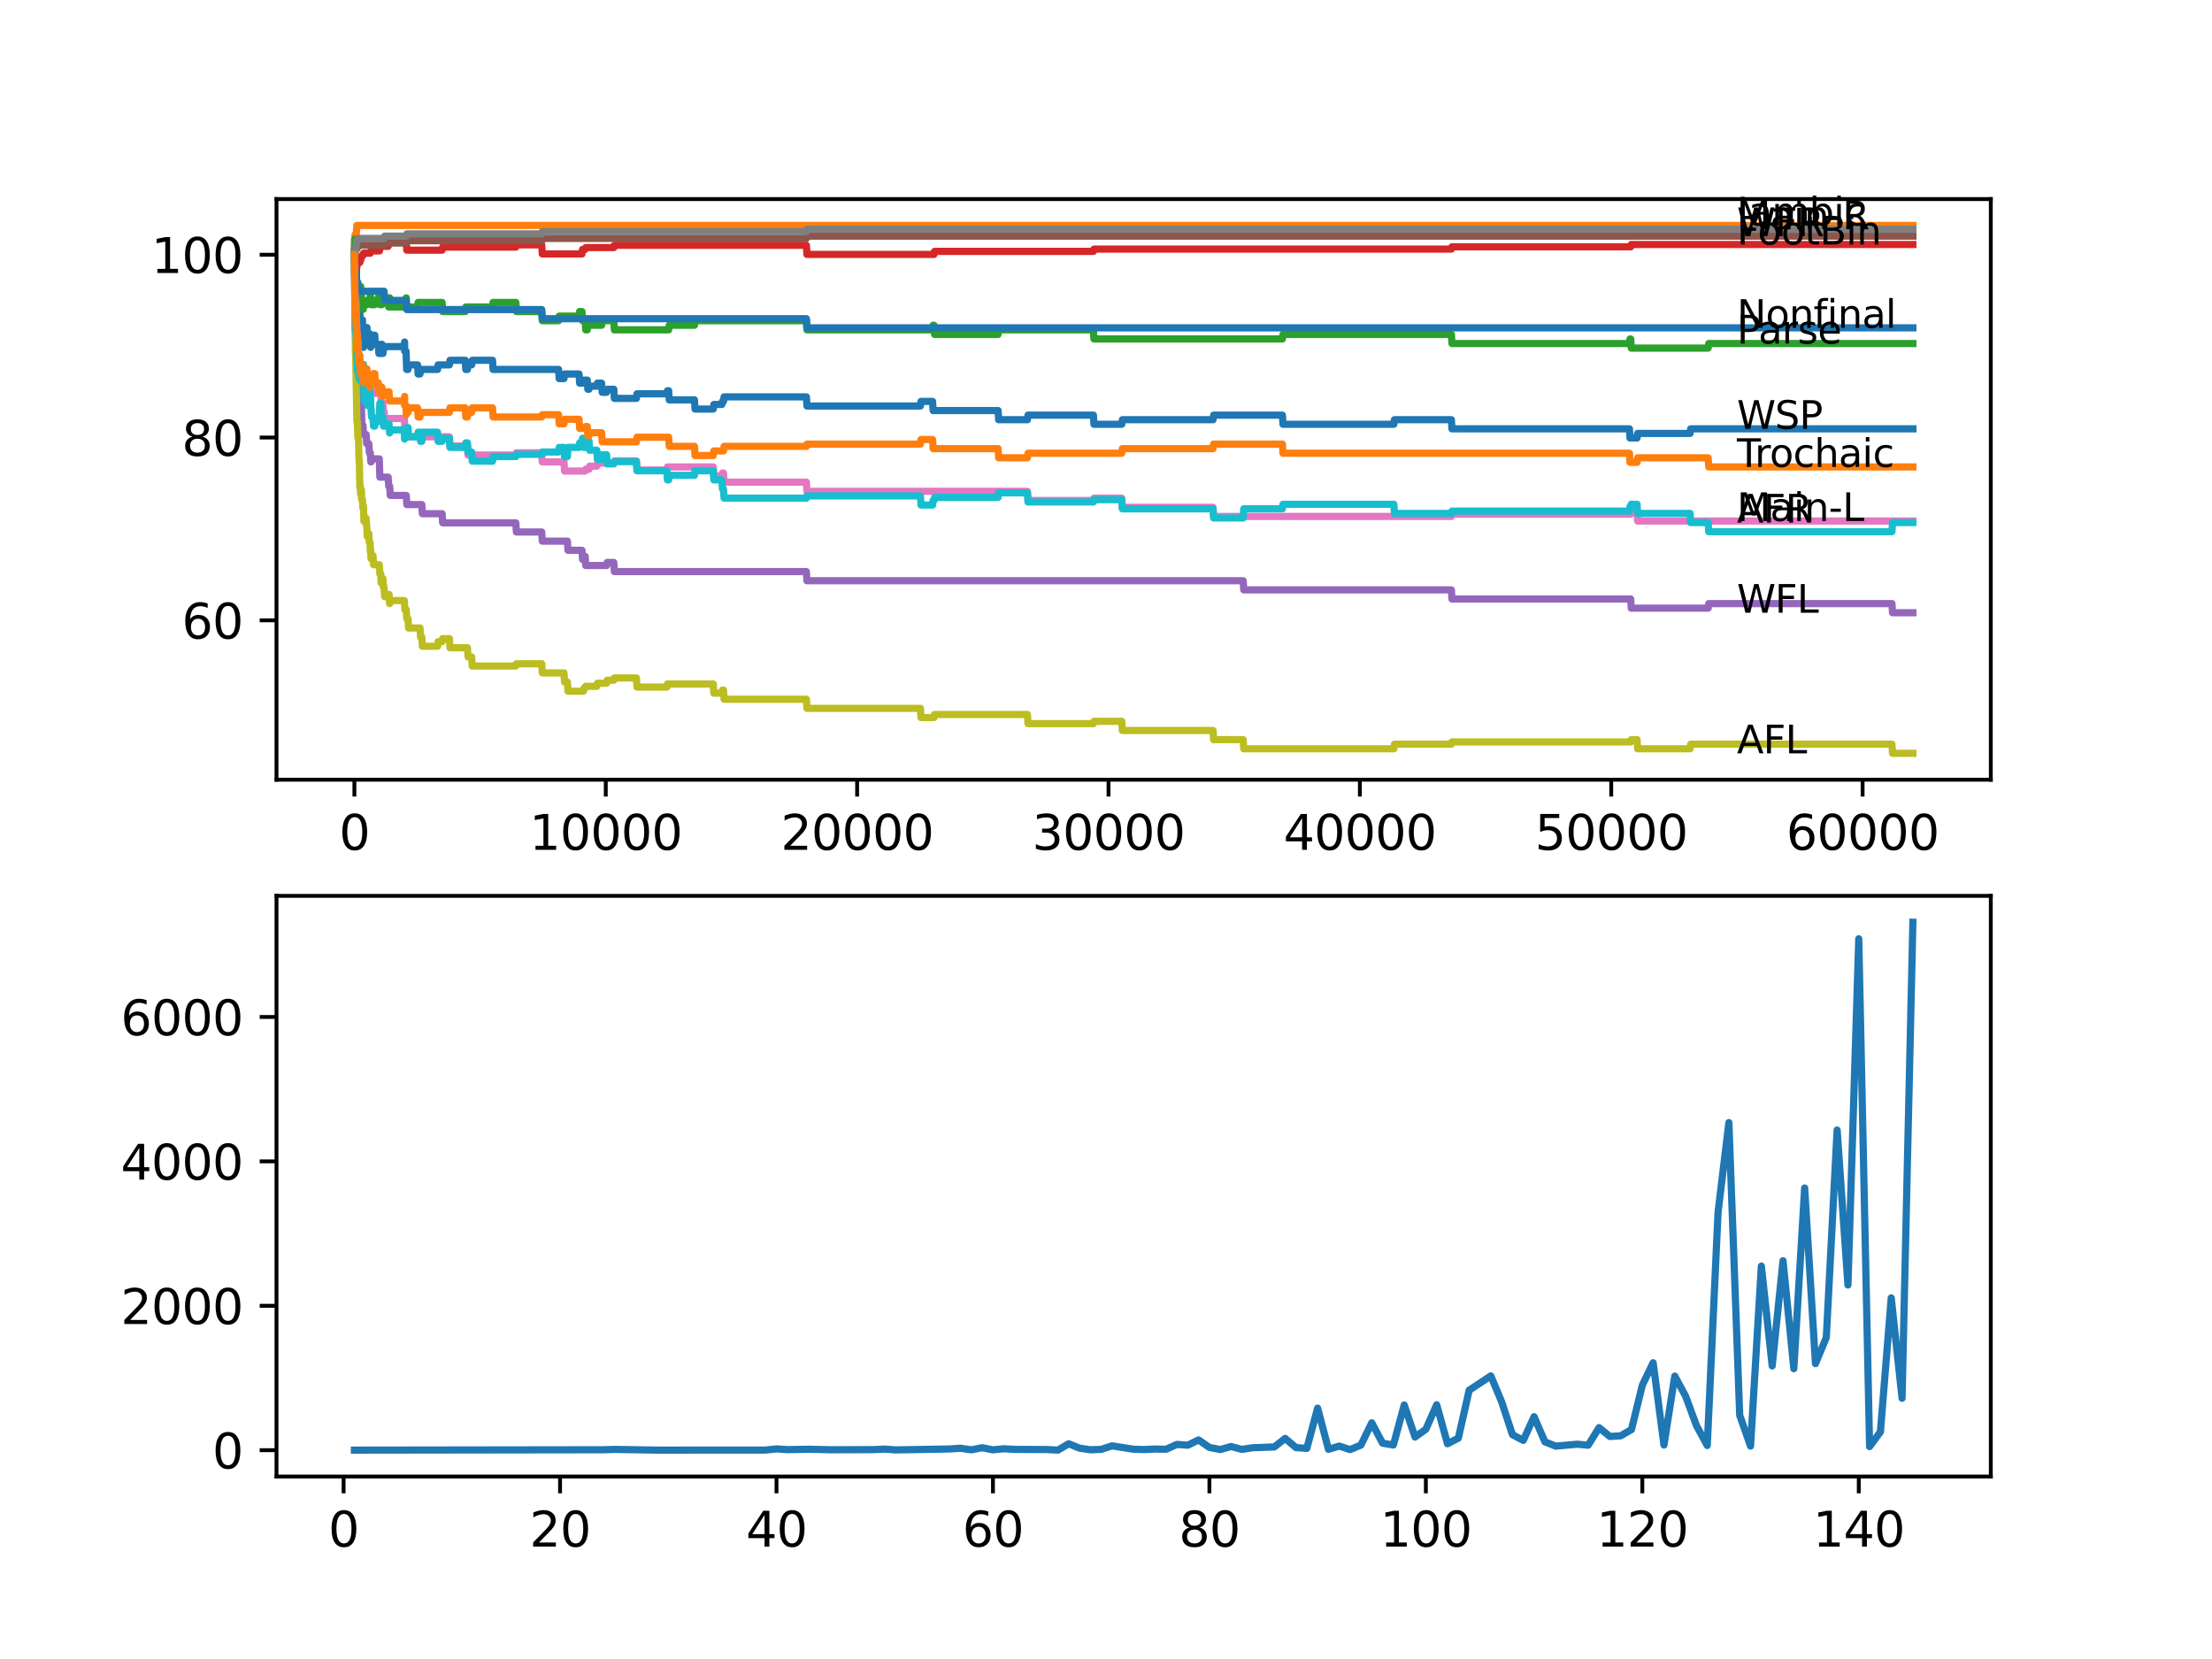 <?xml version="1.0" encoding="utf-8" standalone="no"?>
<!DOCTYPE svg PUBLIC "-//W3C//DTD SVG 1.1//EN"
  "http://www.w3.org/Graphics/SVG/1.1/DTD/svg11.dtd">
<svg xmlns:xlink="http://www.w3.org/1999/xlink" width="460.8pt" height="345.6pt" viewBox="0 0 460.8 345.6" xmlns="http://www.w3.org/2000/svg" version="1.1">
 <defs>
  <style type="text/css">*{stroke-linejoin: round; stroke-linecap: butt}</style>
 </defs>
 <g id="figure_1">
  <g id="patch_1">
   <path d="M 0 345.6 
L 460.8 345.6 
L 460.8 0 
L 0 0 
z
" style="fill: #ffffff"/>
  </g>
  <g id="axes_1">
   <g id="patch_2">
    <path d="M 57.6 162.432 
L 414.72 162.432 
L 414.72 41.472 
L 57.6 41.472 
z
" style="fill: #ffffff"/>
   </g>
   <g id="matplotlib.axis_1">
    <g id="xtick_1">
     <g id="line2d_1">
      <defs>
       <path id="m11310158ec" d="M 0 0 
L 0 3.5 
" style="stroke: #000000; stroke-width: 0.8"/>
      </defs>
      <g>
       <use xlink:href="#m11310158ec" x="73.827" y="162.432" style="stroke: #000000; stroke-width: 0.8"/>
      </g>
     </g>
     <g id="text_1">
      <!-- 0 -->
      <g transform="translate(70.646 177.03)scale(0.1 -0.1)">
       <defs>
        <path id="DejaVuSans-30" d="M 2034 4250 
Q 1547 4250 1301 3770 
Q 1056 3291 1056 2328 
Q 1056 1369 1301 889 
Q 1547 409 2034 409 
Q 2525 409 2770 889 
Q 3016 1369 3016 2328 
Q 3016 3291 2770 3770 
Q 2525 4250 2034 4250 
z
M 2034 4750 
Q 2819 4750 3233 4129 
Q 3647 3509 3647 2328 
Q 3647 1150 3233 529 
Q 2819 -91 2034 -91 
Q 1250 -91 836 529 
Q 422 1150 422 2328 
Q 422 3509 836 4129 
Q 1250 4750 2034 4750 
z
" transform="scale(0.016)"/>
       </defs>
       <use xlink:href="#DejaVuSans-30"/>
      </g>
     </g>
    </g>
    <g id="xtick_2">
     <g id="line2d_2">
      <g>
       <use xlink:href="#m11310158ec" x="126.192" y="162.432" style="stroke: #000000; stroke-width: 0.8"/>
      </g>
     </g>
     <g id="text_2">
      <!-- 10000 -->
      <g transform="translate(110.286 177.03)scale(0.1 -0.1)">
       <defs>
        <path id="DejaVuSans-31" d="M 794 531 
L 1825 531 
L 1825 4091 
L 703 3866 
L 703 4441 
L 1819 4666 
L 2450 4666 
L 2450 531 
L 3481 531 
L 3481 0 
L 794 0 
L 794 531 
z
" transform="scale(0.016)"/>
       </defs>
       <use xlink:href="#DejaVuSans-31"/>
       <use xlink:href="#DejaVuSans-30" x="63.623"/>
       <use xlink:href="#DejaVuSans-30" x="127.246"/>
       <use xlink:href="#DejaVuSans-30" x="190.869"/>
       <use xlink:href="#DejaVuSans-30" x="254.492"/>
      </g>
     </g>
    </g>
    <g id="xtick_3">
     <g id="line2d_3">
      <g>
       <use xlink:href="#m11310158ec" x="178.556" y="162.432" style="stroke: #000000; stroke-width: 0.8"/>
      </g>
     </g>
     <g id="text_3">
      <!-- 20000 -->
      <g transform="translate(162.65 177.03)scale(0.1 -0.1)">
       <defs>
        <path id="DejaVuSans-32" d="M 1228 531 
L 3431 531 
L 3431 0 
L 469 0 
L 469 531 
Q 828 903 1448 1529 
Q 2069 2156 2228 2338 
Q 2531 2678 2651 2914 
Q 2772 3150 2772 3378 
Q 2772 3750 2511 3984 
Q 2250 4219 1831 4219 
Q 1534 4219 1204 4116 
Q 875 4013 500 3803 
L 500 4441 
Q 881 4594 1212 4672 
Q 1544 4750 1819 4750 
Q 2544 4750 2975 4387 
Q 3406 4025 3406 3419 
Q 3406 3131 3298 2873 
Q 3191 2616 2906 2266 
Q 2828 2175 2409 1742 
Q 1991 1309 1228 531 
z
" transform="scale(0.016)"/>
       </defs>
       <use xlink:href="#DejaVuSans-32"/>
       <use xlink:href="#DejaVuSans-30" x="63.623"/>
       <use xlink:href="#DejaVuSans-30" x="127.246"/>
       <use xlink:href="#DejaVuSans-30" x="190.869"/>
       <use xlink:href="#DejaVuSans-30" x="254.492"/>
      </g>
     </g>
    </g>
    <g id="xtick_4">
     <g id="line2d_4">
      <g>
       <use xlink:href="#m11310158ec" x="230.921" y="162.432" style="stroke: #000000; stroke-width: 0.8"/>
      </g>
     </g>
     <g id="text_4">
      <!-- 30000 -->
      <g transform="translate(215.015 177.03)scale(0.1 -0.1)">
       <defs>
        <path id="DejaVuSans-33" d="M 2597 2516 
Q 3050 2419 3304 2112 
Q 3559 1806 3559 1356 
Q 3559 666 3084 287 
Q 2609 -91 1734 -91 
Q 1441 -91 1130 -33 
Q 819 25 488 141 
L 488 750 
Q 750 597 1062 519 
Q 1375 441 1716 441 
Q 2309 441 2620 675 
Q 2931 909 2931 1356 
Q 2931 1769 2642 2001 
Q 2353 2234 1838 2234 
L 1294 2234 
L 1294 2753 
L 1863 2753 
Q 2328 2753 2575 2939 
Q 2822 3125 2822 3475 
Q 2822 3834 2567 4026 
Q 2313 4219 1838 4219 
Q 1578 4219 1281 4162 
Q 984 4106 628 3988 
L 628 4550 
Q 988 4650 1302 4700 
Q 1616 4750 1894 4750 
Q 2613 4750 3031 4423 
Q 3450 4097 3450 3541 
Q 3450 3153 3228 2886 
Q 3006 2619 2597 2516 
z
" transform="scale(0.016)"/>
       </defs>
       <use xlink:href="#DejaVuSans-33"/>
       <use xlink:href="#DejaVuSans-30" x="63.623"/>
       <use xlink:href="#DejaVuSans-30" x="127.246"/>
       <use xlink:href="#DejaVuSans-30" x="190.869"/>
       <use xlink:href="#DejaVuSans-30" x="254.492"/>
      </g>
     </g>
    </g>
    <g id="xtick_5">
     <g id="line2d_5">
      <g>
       <use xlink:href="#m11310158ec" x="283.285" y="162.432" style="stroke: #000000; stroke-width: 0.8"/>
      </g>
     </g>
     <g id="text_5">
      <!-- 40000 -->
      <g transform="translate(267.379 177.03)scale(0.1 -0.1)">
       <defs>
        <path id="DejaVuSans-34" d="M 2419 4116 
L 825 1625 
L 2419 1625 
L 2419 4116 
z
M 2253 4666 
L 3047 4666 
L 3047 1625 
L 3713 1625 
L 3713 1100 
L 3047 1100 
L 3047 0 
L 2419 0 
L 2419 1100 
L 313 1100 
L 313 1709 
L 2253 4666 
z
" transform="scale(0.016)"/>
       </defs>
       <use xlink:href="#DejaVuSans-34"/>
       <use xlink:href="#DejaVuSans-30" x="63.623"/>
       <use xlink:href="#DejaVuSans-30" x="127.246"/>
       <use xlink:href="#DejaVuSans-30" x="190.869"/>
       <use xlink:href="#DejaVuSans-30" x="254.492"/>
      </g>
     </g>
    </g>
    <g id="xtick_6">
     <g id="line2d_6">
      <g>
       <use xlink:href="#m11310158ec" x="335.65" y="162.432" style="stroke: #000000; stroke-width: 0.8"/>
      </g>
     </g>
     <g id="text_6">
      <!-- 50000 -->
      <g transform="translate(319.744 177.03)scale(0.1 -0.1)">
       <defs>
        <path id="DejaVuSans-35" d="M 691 4666 
L 3169 4666 
L 3169 4134 
L 1269 4134 
L 1269 2991 
Q 1406 3038 1543 3061 
Q 1681 3084 1819 3084 
Q 2600 3084 3056 2656 
Q 3513 2228 3513 1497 
Q 3513 744 3044 326 
Q 2575 -91 1722 -91 
Q 1428 -91 1123 -41 
Q 819 9 494 109 
L 494 744 
Q 775 591 1075 516 
Q 1375 441 1709 441 
Q 2250 441 2565 725 
Q 2881 1009 2881 1497 
Q 2881 1984 2565 2268 
Q 2250 2553 1709 2553 
Q 1456 2553 1204 2497 
Q 953 2441 691 2322 
L 691 4666 
z
" transform="scale(0.016)"/>
       </defs>
       <use xlink:href="#DejaVuSans-35"/>
       <use xlink:href="#DejaVuSans-30" x="63.623"/>
       <use xlink:href="#DejaVuSans-30" x="127.246"/>
       <use xlink:href="#DejaVuSans-30" x="190.869"/>
       <use xlink:href="#DejaVuSans-30" x="254.492"/>
      </g>
     </g>
    </g>
    <g id="xtick_7">
     <g id="line2d_7">
      <g>
       <use xlink:href="#m11310158ec" x="388.014" y="162.432" style="stroke: #000000; stroke-width: 0.8"/>
      </g>
     </g>
     <g id="text_7">
      <!-- 60000 -->
      <g transform="translate(372.108 177.03)scale(0.1 -0.1)">
       <defs>
        <path id="DejaVuSans-36" d="M 2113 2584 
Q 1688 2584 1439 2293 
Q 1191 2003 1191 1497 
Q 1191 994 1439 701 
Q 1688 409 2113 409 
Q 2538 409 2786 701 
Q 3034 994 3034 1497 
Q 3034 2003 2786 2293 
Q 2538 2584 2113 2584 
z
M 3366 4563 
L 3366 3988 
Q 3128 4100 2886 4159 
Q 2644 4219 2406 4219 
Q 1781 4219 1451 3797 
Q 1122 3375 1075 2522 
Q 1259 2794 1537 2939 
Q 1816 3084 2150 3084 
Q 2853 3084 3261 2657 
Q 3669 2231 3669 1497 
Q 3669 778 3244 343 
Q 2819 -91 2113 -91 
Q 1303 -91 875 529 
Q 447 1150 447 2328 
Q 447 3434 972 4092 
Q 1497 4750 2381 4750 
Q 2619 4750 2861 4703 
Q 3103 4656 3366 4563 
z
" transform="scale(0.016)"/>
       </defs>
       <use xlink:href="#DejaVuSans-36"/>
       <use xlink:href="#DejaVuSans-30" x="63.623"/>
       <use xlink:href="#DejaVuSans-30" x="127.246"/>
       <use xlink:href="#DejaVuSans-30" x="190.869"/>
       <use xlink:href="#DejaVuSans-30" x="254.492"/>
      </g>
     </g>
    </g>
   </g>
   <g id="matplotlib.axis_2">
    <g id="ytick_1">
     <g id="line2d_8">
      <defs>
       <path id="me9bf755978" d="M 0 0 
L -3.5 0 
" style="stroke: #000000; stroke-width: 0.8"/>
      </defs>
      <g>
       <use xlink:href="#me9bf755978" x="57.6" y="129.229" style="stroke: #000000; stroke-width: 0.8"/>
      </g>
     </g>
     <g id="text_8">
      <!-- 60 -->
      <g transform="translate(37.875 133.028)scale(0.1 -0.1)">
       <use xlink:href="#DejaVuSans-36"/>
       <use xlink:href="#DejaVuSans-30" x="63.623"/>
      </g>
     </g>
    </g>
    <g id="ytick_2">
     <g id="line2d_9">
      <g>
       <use xlink:href="#me9bf755978" x="57.6" y="91.146" style="stroke: #000000; stroke-width: 0.8"/>
      </g>
     </g>
     <g id="text_9">
      <!-- 80 -->
      <g transform="translate(37.875 94.945)scale(0.1 -0.1)">
       <defs>
        <path id="DejaVuSans-38" d="M 2034 2216 
Q 1584 2216 1326 1975 
Q 1069 1734 1069 1313 
Q 1069 891 1326 650 
Q 1584 409 2034 409 
Q 2484 409 2743 651 
Q 3003 894 3003 1313 
Q 3003 1734 2745 1975 
Q 2488 2216 2034 2216 
z
M 1403 2484 
Q 997 2584 770 2862 
Q 544 3141 544 3541 
Q 544 4100 942 4425 
Q 1341 4750 2034 4750 
Q 2731 4750 3128 4425 
Q 3525 4100 3525 3541 
Q 3525 3141 3298 2862 
Q 3072 2584 2669 2484 
Q 3125 2378 3379 2068 
Q 3634 1759 3634 1313 
Q 3634 634 3220 271 
Q 2806 -91 2034 -91 
Q 1263 -91 848 271 
Q 434 634 434 1313 
Q 434 1759 690 2068 
Q 947 2378 1403 2484 
z
M 1172 3481 
Q 1172 3119 1398 2916 
Q 1625 2713 2034 2713 
Q 2441 2713 2670 2916 
Q 2900 3119 2900 3481 
Q 2900 3844 2670 4047 
Q 2441 4250 2034 4250 
Q 1625 4250 1398 4047 
Q 1172 3844 1172 3481 
z
" transform="scale(0.016)"/>
       </defs>
       <use xlink:href="#DejaVuSans-38"/>
       <use xlink:href="#DejaVuSans-30" x="63.623"/>
      </g>
     </g>
    </g>
    <g id="ytick_3">
     <g id="line2d_10">
      <g>
       <use xlink:href="#me9bf755978" x="57.6" y="53.063" style="stroke: #000000; stroke-width: 0.8"/>
      </g>
     </g>
     <g id="text_10">
      <!-- 100 -->
      <g transform="translate(31.512 56.863)scale(0.1 -0.1)">
       <use xlink:href="#DejaVuSans-31"/>
       <use xlink:href="#DejaVuSans-30" x="63.623"/>
       <use xlink:href="#DejaVuSans-30" x="127.246"/>
      </g>
     </g>
    </g>
   </g>
   <g id="line2d_11">
    <path d="M 73.833 53.063 
L 73.848 51.731 
L 73.869 57.443 
L 73.917 55.221 
L 74.047 62.838 
L 74.142 62.838 
L 74.22 61.41 
L 74.236 65.218 
L 74.267 65.218 
L 74.278 66.17 
L 74.383 64.266 
L 74.435 64.266 
L 74.477 63.314 
L 74.482 65.218 
L 74.54 64.742 
L 74.602 64.742 
L 74.671 68.55 
L 74.718 66.646 
L 74.875 66.646 
L 74.964 64.742 
L 74.985 66.646 
L 75.027 66.646 
L 75.053 68.55 
L 75.137 67.598 
L 75.487 67.598 
L 75.514 66.646 
L 75.519 68.55 
L 75.592 68.55 
L 75.618 68.55 
L 75.734 72.359 
L 75.859 69.185 
L 76.42 69.185 
L 76.451 68.233 
L 76.456 70.137 
L 76.524 69.502 
L 77.022 69.502 
L 77.09 71.407 
L 77.132 70.454 
L 77.137 70.454 
L 77.221 72.359 
L 77.247 71.407 
L 77.289 71.407 
L 77.404 70.772 
L 77.708 70.772 
L 77.823 69.82 
L 78.069 69.82 
L 78.184 71.724 
L 78.813 71.724 
L 78.928 73.628 
L 79.326 73.628 
L 79.446 71.724 
L 79.561 71.724 
L 79.677 73.628 
L 79.771 73.628 
L 79.886 72.676 
L 80.007 72.676 
L 80.122 72.2 
L 84.227 72.2 
L 84.29 71.248 
L 84.295 73.152 
L 84.332 73.152 
L 84.588 73.152 
L 84.709 76.96 
L 85.002 76.96 
L 85.117 76.008 
L 86.987 76.008 
L 87.102 77.912 
L 87.495 77.912 
L 87.61 76.96 
L 91.15 76.96 
L 91.265 76.008 
L 93.621 76.008 
L 93.736 75.056 
L 96.915 75.056 
L 97.03 76.96 
L 97.381 76.96 
L 97.496 76.008 
L 98.256 76.008 
L 98.371 75.056 
L 102.602 75.056 
L 102.717 76.96 
L 116.363 76.96 
L 116.478 78.864 
L 117.489 78.864 
L 117.604 77.912 
L 120.631 77.912 
L 120.746 79.816 
L 121.532 79.816 
L 121.647 79.182 
L 122.338 79.182 
L 122.453 81.086 
L 122.699 81.086 
L 122.814 80.451 
L 124.333 80.451 
L 124.448 79.816 
L 125.328 79.816 
L 125.443 81.721 
L 126.37 81.721 
L 126.485 81.086 
L 127.868 81.086 
L 127.983 82.99 
L 132.58 82.99 
L 132.696 82.038 
L 138.922 82.038 
L 139.037 81.403 
L 139.299 81.403 
L 139.414 83.307 
L 144.671 83.307 
L 144.787 85.212 
L 148.588 85.212 
L 148.703 84.259 
L 150.379 84.259 
L 150.494 83.625 
L 150.719 83.625 
L 150.835 82.673 
L 167.984 82.673 
L 168.099 84.577 
L 191.742 84.577 
L 191.857 83.625 
L 194.271 83.625 
L 194.386 85.529 
L 207.922 85.529 
L 208.038 87.433 
L 214.033 87.433 
L 214.149 86.481 
L 227.774 86.481 
L 227.889 88.385 
L 233.686 88.385 
L 233.801 87.433 
L 252.699 87.433 
L 252.815 86.481 
L 267.152 86.481 
L 267.267 88.385 
L 290.37 88.385 
L 290.486 87.433 
L 302.351 87.433 
L 302.467 89.337 
L 339.441 89.337 
L 339.556 91.241 
L 341.033 91.241 
L 341.148 90.289 
L 352.077 90.289 
L 352.192 89.337 
L 398.487 89.337 
L 398.487 89.337 
" clip-path="url(#p5acfe09e07)" style="fill: none; stroke: #1f77b4; stroke-width: 1.5; stroke-linecap: square"/>
   </g>
   <g id="line2d_12">
    <path d="M 73.833 53.063 
L 73.838 53.063 
L 73.969 48.874 
L 74.22 48.874 
L 74.335 46.97 
L 398.487 46.97 
L 398.487 46.97 
" clip-path="url(#p5acfe09e07)" style="fill: none; stroke: #ff7f0e; stroke-width: 1.5; stroke-linecap: square"/>
   </g>
   <g id="line2d_13">
    <path d="M 73.833 53.063 
L 73.864 49.826 
L 73.953 51.096 
L 73.958 51.096 
L 74.084 58.712 
L 74.199 56.808 
L 74.22 56.808 
L 74.288 64.425 
L 74.346 63.473 
L 74.602 63.473 
L 74.723 61.569 
L 74.733 61.569 
L 74.849 60.616 
L 75.027 60.616 
L 75.142 59.664 
L 75.257 61.569 
L 75.283 61.569 
L 75.398 63.473 
L 75.514 63.473 
L 75.618 62.521 
L 75.676 64.425 
L 75.728 63.473 
L 76.451 63.473 
L 76.566 62.521 
L 77.022 62.521 
L 77.137 61.569 
L 77.252 63.473 
L 78.069 63.473 
L 78.184 62.521 
L 78.813 62.521 
L 78.928 61.569 
L 79.059 61.569 
L 79.174 63.473 
L 79.561 63.473 
L 79.677 62.521 
L 80.007 62.521 
L 80.122 62.045 
L 80.86 62.045 
L 80.975 63.949 
L 81.049 63.949 
L 81.164 62.045 
L 81.179 62.045 
L 81.295 63.949 
L 84.29 63.949 
L 84.405 62.997 
L 84.588 62.997 
L 84.63 62.045 
L 84.636 63.949 
L 84.693 63.949 
L 86.987 63.949 
L 87.102 62.997 
L 92.103 62.997 
L 92.218 64.901 
L 96.915 64.901 
L 97.03 63.949 
L 102.602 63.949 
L 102.717 62.997 
L 107.461 62.997 
L 107.576 64.901 
L 112.85 64.901 
L 112.965 66.805 
L 116.363 66.805 
L 116.478 65.853 
L 120.631 65.853 
L 120.746 64.901 
L 121.238 64.901 
L 121.353 66.805 
L 121.903 66.805 
L 122.019 68.709 
L 122.338 68.709 
L 122.453 67.757 
L 125.328 67.757 
L 125.443 66.805 
L 127.868 66.805 
L 127.983 68.709 
L 139.299 68.709 
L 139.414 67.757 
L 144.671 67.757 
L 144.787 66.805 
L 167.984 66.805 
L 168.099 68.709 
L 194.271 68.709 
L 194.386 67.757 
L 194.57 67.757 
L 194.685 69.661 
L 207.922 69.661 
L 208.038 68.709 
L 227.774 68.709 
L 227.889 70.613 
L 267.152 70.613 
L 267.267 69.661 
L 302.351 69.661 
L 302.467 71.565 
L 339.441 71.565 
L 339.556 70.613 
L 339.703 70.613 
L 339.818 72.517 
L 355.842 72.517 
L 355.957 71.565 
L 398.487 71.565 
L 398.487 71.565 
" clip-path="url(#p5acfe09e07)" style="fill: none; stroke: #2ca02c; stroke-width: 1.5; stroke-linecap: square"/>
   </g>
   <g id="line2d_14">
    <path d="M 73.833 53.063 
L 73.953 59.252 
L 73.958 58.776 
L 74.11 54.809 
L 74.178 54.809 
L 74.231 58.617 
L 74.288 55.761 
L 74.32 55.761 
L 74.435 55.126 
L 74.477 55.126 
L 74.592 54.65 
L 74.964 54.65 
L 75.079 54.174 
L 75.142 54.174 
L 75.257 53.698 
L 75.283 53.698 
L 75.398 53.222 
L 75.618 53.222 
L 75.734 52.746 
L 77.137 52.746 
L 77.252 52.27 
L 79.059 52.27 
L 79.174 51.318 
L 80.86 51.318 
L 80.975 50.842 
L 81.179 50.842 
L 81.295 50.207 
L 84.63 50.207 
L 84.745 52.111 
L 92.103 52.111 
L 92.218 51.477 
L 107.461 51.477 
L 107.576 51.001 
L 112.85 51.001 
L 112.965 52.905 
L 121.238 52.905 
L 121.353 51.953 
L 121.903 51.953 
L 122.019 51.572 
L 127.868 51.572 
L 127.983 51.096 
L 167.984 51.096 
L 168.099 53 
L 194.57 53 
L 194.685 52.365 
L 227.774 52.365 
L 227.889 51.889 
L 302.351 51.889 
L 302.467 51.413 
L 339.703 51.413 
L 339.818 50.937 
L 398.487 50.937 
L 398.487 50.937 
" clip-path="url(#p5acfe09e07)" style="fill: none; stroke: #d62728; stroke-width: 1.5; stroke-linecap: square"/>
   </g>
   <g id="line2d_15">
    <path d="M 73.833 53.063 
L 73.864 53.063 
L 73.979 56.237 
L 73.985 56.237 
L 74.121 65.758 
L 74.194 65.758 
L 74.335 78.134 
L 74.702 78.134 
L 74.817 80.991 
L 74.854 80.991 
L 74.969 82.895 
L 75.142 82.895 
L 75.257 84.799 
L 75.283 84.799 
L 75.404 88.607 
L 75.618 88.607 
L 75.734 90.511 
L 76.273 90.511 
L 76.388 92.415 
L 76.823 92.415 
L 76.938 94.32 
L 77.137 94.32 
L 77.252 96.224 
L 77.289 96.224 
L 77.404 95.589 
L 79.012 95.589 
L 79.132 99.397 
L 80.86 99.397 
L 80.975 101.301 
L 81.179 101.301 
L 81.295 103.206 
L 84.63 103.206 
L 84.745 105.11 
L 87.872 105.11 
L 87.987 107.014 
L 92.103 107.014 
L 92.218 108.918 
L 107.461 108.918 
L 107.576 110.822 
L 112.85 110.822 
L 112.965 112.726 
L 118.201 112.726 
L 118.316 114.63 
L 121.238 114.63 
L 121.353 116.534 
L 121.532 116.534 
L 121.647 115.9 
L 121.903 115.9 
L 122.019 117.804 
L 126.37 117.804 
L 126.485 117.169 
L 127.868 117.169 
L 127.983 119.073 
L 167.984 119.073 
L 168.099 120.977 
L 258.978 120.977 
L 259.093 122.882 
L 302.351 122.882 
L 302.467 124.786 
L 339.703 124.786 
L 339.818 126.69 
L 355.842 126.69 
L 355.957 125.738 
L 394.131 125.738 
L 394.246 127.642 
L 398.487 127.642 
L 398.487 127.642 
" clip-path="url(#p5acfe09e07)" style="fill: none; stroke: #9467bd; stroke-width: 1.5; stroke-linecap: square"/>
   </g>
   <g id="line2d_16">
    <path d="M 73.833 53.063 
L 73.843 53.063 
L 73.964 52.048 
L 74.194 52.048 
L 74.309 51.572 
L 74.534 51.572 
L 74.65 51.096 
L 80.007 51.096 
L 80.122 50.62 
L 84.63 50.62 
L 84.745 50.144 
L 112.85 50.144 
L 112.965 49.668 
L 167.984 49.668 
L 168.099 49.192 
L 398.487 49.192 
L 398.487 49.192 
" clip-path="url(#p5acfe09e07)" style="fill: none; stroke: #8c564b; stroke-width: 1.5; stroke-linecap: square"/>
   </g>
   <g id="line2d_17">
    <path d="M 73.833 53.063 
L 73.953 64.806 
L 73.969 63.377 
L 73.995 63.377 
L 74.11 62.901 
L 74.142 62.901 
L 74.231 68.614 
L 74.262 68.138 
L 74.273 68.138 
L 74.341 67.662 
L 74.346 69.566 
L 74.367 69.566 
L 74.435 69.566 
L 74.55 72.898 
L 74.671 72.898 
L 74.786 74.802 
L 74.906 74.802 
L 74.964 76.706 
L 75.016 76.23 
L 75.053 76.23 
L 75.142 78.134 
L 75.163 77.658 
L 75.283 77.658 
L 75.398 77.182 
L 75.618 77.182 
L 75.734 76.706 
L 75.755 78.611 
L 75.844 77.341 
L 76.42 77.341 
L 76.509 79.245 
L 76.529 78.611 
L 77.137 78.611 
L 77.221 78.134 
L 77.226 80.039 
L 77.231 80.039 
L 77.708 80.039 
L 77.823 81.943 
L 79.326 81.943 
L 79.441 83.847 
L 79.771 83.847 
L 79.886 85.751 
L 80.007 85.751 
L 80.122 87.655 
L 80.86 87.655 
L 80.975 87.179 
L 84.227 87.179 
L 84.342 89.083 
L 84.63 89.083 
L 84.745 90.987 
L 93.621 90.987 
L 93.736 92.892 
L 97.381 92.892 
L 97.496 94.796 
L 107.461 94.796 
L 107.576 94.32 
L 112.85 94.32 
L 112.965 96.224 
L 117.489 96.224 
L 117.604 98.128 
L 121.903 98.128 
L 122.019 97.747 
L 122.699 97.747 
L 122.814 97.112 
L 124.333 97.112 
L 124.448 96.478 
L 127.868 96.478 
L 127.983 96.002 
L 132.58 96.002 
L 132.696 97.906 
L 138.922 97.906 
L 139.037 97.271 
L 148.588 97.271 
L 148.703 99.175 
L 150.379 99.175 
L 150.494 98.54 
L 150.719 98.54 
L 150.835 100.445 
L 167.984 100.445 
L 168.099 102.349 
L 214.033 102.349 
L 214.149 104.253 
L 227.774 104.253 
L 227.889 103.777 
L 233.686 103.777 
L 233.801 105.681 
L 252.699 105.681 
L 252.815 107.585 
L 302.351 107.585 
L 302.467 107.109 
L 339.703 107.109 
L 339.818 106.633 
L 341.033 106.633 
L 341.148 108.537 
L 398.487 108.537 
L 398.487 108.537 
" clip-path="url(#p5acfe09e07)" style="fill: none; stroke: #e377c2; stroke-width: 1.5; stroke-linecap: square"/>
   </g>
   <g id="line2d_18">
    <path d="M 73.833 53.063 
L 73.843 53.063 
L 73.974 51.572 
L 74.178 51.572 
L 74.294 50.144 
L 74.534 50.144 
L 74.65 49.668 
L 80.007 49.668 
L 80.122 49.192 
L 84.63 49.192 
L 84.745 48.716 
L 112.85 48.716 
L 112.965 48.24 
L 167.984 48.24 
L 168.099 47.764 
L 398.487 47.764 
L 398.487 47.764 
" clip-path="url(#p5acfe09e07)" style="fill: none; stroke: #7f7f7f; stroke-width: 1.5; stroke-linecap: square"/>
   </g>
   <g id="line2d_19">
    <path d="M 73.833 53.063 
L 73.99 70.518 
L 73.995 70.518 
L 74.006 70.042 
L 74.053 73.85 
L 74.074 73.215 
L 74.084 73.215 
L 74.215 80.832 
L 74.22 80.832 
L 74.346 87.814 
L 74.435 87.814 
L 74.55 91.146 
L 74.671 91.146 
L 74.791 95.906 
L 74.854 95.906 
L 74.964 101.619 
L 74.974 101.143 
L 75.053 101.143 
L 75.142 103.047 
L 75.163 102.571 
L 75.283 102.571 
L 75.309 102.095 
L 75.315 103.999 
L 75.377 103.999 
L 75.487 103.999 
L 75.603 105.903 
L 75.618 105.903 
L 75.734 105.427 
L 75.807 108.601 
L 75.849 107.966 
L 76.273 107.966 
L 76.388 109.87 
L 76.42 109.87 
L 76.509 111.774 
L 76.529 111.139 
L 76.823 111.139 
L 76.938 113.044 
L 77.09 113.044 
L 77.137 114.948 
L 77.2 114.472 
L 77.221 114.472 
L 77.289 116.376 
L 77.331 115.741 
L 77.708 115.741 
L 77.823 117.645 
L 79.012 117.645 
L 79.127 119.549 
L 79.326 119.549 
L 79.383 121.453 
L 79.436 120.501 
L 79.771 120.501 
L 79.886 122.406 
L 80.007 122.406 
L 80.122 124.31 
L 80.86 124.31 
L 80.975 123.834 
L 81.049 123.834 
L 81.164 125.738 
L 81.179 125.738 
L 81.295 125.103 
L 84.227 125.103 
L 84.342 127.007 
L 84.63 127.007 
L 84.745 128.911 
L 85.002 128.911 
L 85.117 130.815 
L 87.495 130.815 
L 87.61 132.72 
L 87.872 132.72 
L 87.987 134.624 
L 91.15 134.624 
L 91.265 133.672 
L 92.103 133.672 
L 92.218 133.037 
L 93.621 133.037 
L 93.736 134.941 
L 97.381 134.941 
L 97.496 136.845 
L 98.256 136.845 
L 98.371 138.749 
L 107.461 138.749 
L 107.576 138.273 
L 112.85 138.273 
L 112.965 140.177 
L 117.489 140.177 
L 117.604 142.082 
L 118.201 142.082 
L 118.316 143.986 
L 121.532 143.986 
L 121.647 143.351 
L 121.903 143.351 
L 122.019 142.97 
L 124.333 142.97 
L 124.448 142.335 
L 126.37 142.335 
L 126.485 141.701 
L 127.868 141.701 
L 127.983 141.225 
L 132.58 141.225 
L 132.696 143.129 
L 138.922 143.129 
L 139.037 142.494 
L 148.588 142.494 
L 148.703 144.398 
L 150.379 144.398 
L 150.494 143.764 
L 150.719 143.764 
L 150.835 145.668 
L 167.984 145.668 
L 168.099 147.572 
L 191.742 147.572 
L 191.857 149.476 
L 194.57 149.476 
L 194.685 148.841 
L 214.033 148.841 
L 214.149 150.745 
L 227.774 150.745 
L 227.889 150.269 
L 233.686 150.269 
L 233.801 152.173 
L 252.699 152.173 
L 252.815 154.078 
L 258.978 154.078 
L 259.093 155.982 
L 290.37 155.982 
L 290.486 155.03 
L 302.351 155.03 
L 302.467 154.554 
L 339.703 154.554 
L 339.818 154.078 
L 341.033 154.078 
L 341.148 155.982 
L 352.077 155.982 
L 352.192 155.03 
L 394.131 155.03 
L 394.246 156.934 
L 398.487 156.934 
L 398.487 156.934 
" clip-path="url(#p5acfe09e07)" style="fill: none; stroke: #bcbd22; stroke-width: 1.5; stroke-linecap: square"/>
   </g>
   <g id="line2d_20">
    <path d="M 73.833 53.063 
L 73.985 68.614 
L 74.084 65.599 
L 74.011 69.09 
L 74.1 67.503 
L 74.142 67.503 
L 74.225 71.311 
L 74.252 68.931 
L 74.257 68.931 
L 74.267 67.979 
L 74.335 73.533 
L 74.341 73.533 
L 74.461 77.341 
L 74.477 77.341 
L 74.592 76.865 
L 74.602 76.865 
L 74.707 74.961 
L 74.712 76.865 
L 74.733 76.865 
L 74.775 78.769 
L 74.843 76.865 
L 74.854 76.865 
L 74.875 74.961 
L 74.911 78.769 
L 74.959 78.769 
L 74.964 78.769 
L 75.053 77.341 
L 75.058 79.245 
L 75.069 79.245 
L 75.142 79.245 
L 75.257 78.769 
L 75.283 78.769 
L 75.419 76.389 
L 75.487 76.389 
L 75.514 78.293 
L 75.597 77.341 
L 75.618 77.341 
L 75.734 75.913 
L 75.864 83.53 
L 76.273 83.53 
L 76.388 81.625 
L 76.42 81.625 
L 76.535 84.482 
L 76.823 84.482 
L 76.938 82.577 
L 77.022 82.577 
L 77.09 81.625 
L 77.095 83.53 
L 77.126 83.53 
L 77.137 83.53 
L 77.221 83.053 
L 77.226 84.958 
L 77.231 84.958 
L 77.289 84.958 
L 77.404 86.862 
L 77.708 86.862 
L 77.823 88.766 
L 78.069 88.766 
L 78.184 87.814 
L 78.813 87.814 
L 78.928 86.862 
L 79.012 86.862 
L 79.127 84.006 
L 79.326 84.006 
L 79.446 87.814 
L 79.561 87.814 
L 79.677 86.862 
L 79.771 86.862 
L 79.886 88.766 
L 80.86 88.766 
L 80.975 88.29 
L 81.049 88.29 
L 81.164 90.194 
L 81.179 90.194 
L 81.295 89.559 
L 84.227 89.559 
L 84.29 91.463 
L 84.337 90.511 
L 84.588 90.511 
L 84.704 89.083 
L 85.002 89.083 
L 85.117 90.987 
L 86.987 90.987 
L 87.102 90.035 
L 87.495 90.035 
L 87.61 91.939 
L 87.872 91.939 
L 87.987 90.035 
L 91.15 90.035 
L 91.265 91.939 
L 92.103 91.939 
L 92.218 91.305 
L 93.621 91.305 
L 93.736 93.209 
L 96.915 93.209 
L 97.03 92.257 
L 97.381 92.257 
L 97.496 94.161 
L 98.256 94.161 
L 98.371 96.065 
L 102.602 96.065 
L 102.717 95.113 
L 107.461 95.113 
L 107.576 94.637 
L 112.85 94.637 
L 112.965 94.161 
L 116.363 94.161 
L 116.478 93.209 
L 117.489 93.209 
L 117.604 95.113 
L 118.201 95.113 
L 118.316 93.209 
L 120.631 93.209 
L 120.746 92.257 
L 121.238 92.257 
L 121.353 91.305 
L 121.532 91.305 
L 121.647 93.209 
L 121.903 93.209 
L 122.019 92.828 
L 122.338 92.828 
L 122.453 91.876 
L 122.699 91.876 
L 122.814 93.78 
L 124.333 93.78 
L 124.448 95.684 
L 125.328 95.684 
L 125.443 94.732 
L 126.37 94.732 
L 126.485 96.636 
L 127.868 96.636 
L 127.983 96.16 
L 132.58 96.16 
L 132.696 98.064 
L 138.922 98.064 
L 139.037 99.969 
L 139.299 99.969 
L 139.414 99.016 
L 144.671 99.016 
L 144.787 98.064 
L 148.588 98.064 
L 148.703 99.969 
L 150.379 99.969 
L 150.494 101.873 
L 150.719 101.873 
L 150.835 103.777 
L 167.984 103.777 
L 168.099 103.301 
L 191.742 103.301 
L 191.857 105.205 
L 194.271 105.205 
L 194.386 104.253 
L 194.57 104.253 
L 194.685 103.618 
L 207.922 103.618 
L 208.038 102.666 
L 214.033 102.666 
L 214.149 104.57 
L 227.774 104.57 
L 227.889 104.094 
L 233.686 104.094 
L 233.801 105.998 
L 252.699 105.998 
L 252.815 107.902 
L 258.978 107.902 
L 259.093 105.998 
L 267.152 105.998 
L 267.267 105.046 
L 290.37 105.046 
L 290.486 106.95 
L 302.351 106.95 
L 302.467 106.474 
L 339.441 106.474 
L 339.556 105.522 
L 339.703 105.522 
L 339.818 105.046 
L 341.033 105.046 
L 341.148 106.95 
L 352.077 106.95 
L 352.192 108.854 
L 355.842 108.854 
L 355.957 110.759 
L 394.131 110.759 
L 394.246 108.854 
L 398.487 108.854 
L 398.487 108.854 
" clip-path="url(#p5acfe09e07)" style="fill: none; stroke: #17becf; stroke-width: 1.5; stroke-linecap: square"/>
   </g>
   <g id="line2d_21">
    <path d="M 73.833 53.063 
L 73.843 53.063 
L 73.964 56.872 
L 74.194 56.872 
L 74.309 58.776 
L 74.534 58.776 
L 74.65 60.68 
L 80.007 60.68 
L 80.122 62.584 
L 84.63 62.584 
L 84.745 64.488 
L 112.85 64.488 
L 112.965 66.392 
L 167.984 66.392 
L 168.099 68.296 
L 398.487 68.296 
L 398.487 68.296 
" clip-path="url(#p5acfe09e07)" style="fill: none; stroke: #1f77b4; stroke-width: 1.5; stroke-linecap: square"/>
   </g>
   <g id="line2d_22">
    <path d="M 73.833 53.063 
L 73.838 53.063 
L 73.974 64.488 
L 74.006 63.536 
L 74.011 65.44 
L 74.079 65.44 
L 74.084 65.44 
L 74.142 67.344 
L 74.194 65.44 
L 74.22 64.964 
L 74.236 68.772 
L 74.267 68.772 
L 74.288 68.772 
L 74.33 72.581 
L 74.403 70.677 
L 74.435 70.677 
L 74.477 69.725 
L 74.482 71.629 
L 74.54 71.153 
L 74.602 71.153 
L 74.671 74.961 
L 74.718 74.009 
L 74.733 74.009 
L 74.849 75.913 
L 74.875 75.913 
L 74.964 74.009 
L 74.985 75.913 
L 75.027 75.913 
L 75.053 77.817 
L 75.137 76.865 
L 75.487 76.865 
L 75.514 75.913 
L 75.519 77.817 
L 75.592 77.817 
L 75.676 77.817 
L 75.734 79.721 
L 75.786 78.769 
L 75.802 78.769 
L 75.917 77.817 
L 76.42 77.817 
L 76.451 76.865 
L 76.456 78.769 
L 76.524 78.769 
L 77.022 78.769 
L 77.09 80.673 
L 77.132 79.721 
L 77.221 79.721 
L 77.336 78.769 
L 77.708 78.769 
L 77.823 77.817 
L 78.069 77.817 
L 78.184 79.721 
L 78.813 79.721 
L 78.928 81.625 
L 79.326 81.625 
L 79.441 80.673 
L 79.561 80.673 
L 79.677 82.577 
L 79.771 82.577 
L 79.886 81.625 
L 81.049 81.625 
L 81.164 83.53 
L 84.227 83.53 
L 84.29 82.577 
L 84.295 84.482 
L 84.332 84.482 
L 84.588 84.482 
L 84.63 86.386 
L 84.698 85.91 
L 85.002 85.91 
L 85.117 84.958 
L 86.987 84.958 
L 87.102 86.862 
L 87.495 86.862 
L 87.61 85.91 
L 93.621 85.91 
L 93.736 84.958 
L 96.915 84.958 
L 97.03 86.862 
L 97.381 86.862 
L 97.496 85.91 
L 98.256 85.91 
L 98.371 84.958 
L 102.602 84.958 
L 102.717 86.862 
L 112.85 86.862 
L 112.965 86.386 
L 116.363 86.386 
L 116.478 88.29 
L 117.489 88.29 
L 117.604 87.338 
L 120.631 87.338 
L 120.746 89.242 
L 121.903 89.242 
L 122.019 88.861 
L 122.338 88.861 
L 122.453 90.765 
L 122.699 90.765 
L 122.814 90.131 
L 125.328 90.131 
L 125.443 92.035 
L 132.58 92.035 
L 132.696 91.083 
L 139.299 91.083 
L 139.414 92.987 
L 144.671 92.987 
L 144.787 94.891 
L 148.588 94.891 
L 148.703 93.939 
L 150.719 93.939 
L 150.835 92.987 
L 167.984 92.987 
L 168.099 92.511 
L 191.742 92.511 
L 191.857 91.559 
L 194.271 91.559 
L 194.386 93.463 
L 207.922 93.463 
L 208.038 95.367 
L 214.033 95.367 
L 214.149 94.415 
L 233.686 94.415 
L 233.801 93.463 
L 252.699 93.463 
L 252.815 92.511 
L 267.152 92.511 
L 267.267 94.415 
L 339.441 94.415 
L 339.556 96.319 
L 341.033 96.319 
L 341.148 95.367 
L 355.842 95.367 
L 355.957 97.271 
L 398.487 97.271 
L 398.487 97.271 
" clip-path="url(#p5acfe09e07)" style="fill: none; stroke: #ff7f0e; stroke-width: 1.5; stroke-linecap: square"/>
   </g>
   <g id="patch_3">
    <path d="M 57.6 162.432 
L 57.6 41.472 
" style="fill: none; stroke: #000000; stroke-width: 0.8; stroke-linejoin: miter; stroke-linecap: square"/>
   </g>
   <g id="patch_4">
    <path d="M 414.72 162.432 
L 414.72 41.472 
" style="fill: none; stroke: #000000; stroke-width: 0.8; stroke-linejoin: miter; stroke-linecap: square"/>
   </g>
   <g id="patch_5">
    <path d="M 57.6 162.432 
L 414.72 162.432 
" style="fill: none; stroke: #000000; stroke-width: 0.8; stroke-linejoin: miter; stroke-linecap: square"/>
   </g>
   <g id="patch_6">
    <path d="M 57.6 41.472 
L 414.72 41.472 
" style="fill: none; stroke: #000000; stroke-width: 0.8; stroke-linejoin: miter; stroke-linecap: square"/>
   </g>
   <g id="text_11">
    <!-- WSP -->
    <g transform="translate(361.832 89.337)scale(0.08 -0.08)">
     <defs>
      <path id="DejaVuSans-57" d="M 213 4666 
L 850 4666 
L 1831 722 
L 2809 4666 
L 3519 4666 
L 4500 722 
L 5478 4666 
L 6119 4666 
L 4947 0 
L 4153 0 
L 3169 4050 
L 2175 0 
L 1381 0 
L 213 4666 
z
" transform="scale(0.016)"/>
      <path id="DejaVuSans-53" d="M 3425 4513 
L 3425 3897 
Q 3066 4069 2747 4153 
Q 2428 4238 2131 4238 
Q 1616 4238 1336 4038 
Q 1056 3838 1056 3469 
Q 1056 3159 1242 3001 
Q 1428 2844 1947 2747 
L 2328 2669 
Q 3034 2534 3370 2195 
Q 3706 1856 3706 1288 
Q 3706 609 3251 259 
Q 2797 -91 1919 -91 
Q 1588 -91 1214 -16 
Q 841 59 441 206 
L 441 856 
Q 825 641 1194 531 
Q 1563 422 1919 422 
Q 2459 422 2753 634 
Q 3047 847 3047 1241 
Q 3047 1584 2836 1778 
Q 2625 1972 2144 2069 
L 1759 2144 
Q 1053 2284 737 2584 
Q 422 2884 422 3419 
Q 422 4038 858 4394 
Q 1294 4750 2059 4750 
Q 2388 4750 2728 4690 
Q 3069 4631 3425 4513 
z
" transform="scale(0.016)"/>
      <path id="DejaVuSans-50" d="M 1259 4147 
L 1259 2394 
L 2053 2394 
Q 2494 2394 2734 2622 
Q 2975 2850 2975 3272 
Q 2975 3691 2734 3919 
Q 2494 4147 2053 4147 
L 1259 4147 
z
M 628 4666 
L 2053 4666 
Q 2838 4666 3239 4311 
Q 3641 3956 3641 3272 
Q 3641 2581 3239 2228 
Q 2838 1875 2053 1875 
L 1259 1875 
L 1259 0 
L 628 0 
L 628 4666 
z
" transform="scale(0.016)"/>
     </defs>
     <use xlink:href="#DejaVuSans-57"/>
     <use xlink:href="#DejaVuSans-53" x="98.877"/>
     <use xlink:href="#DejaVuSans-50" x="162.354"/>
    </g>
   </g>
   <g id="text_12">
    <!-- Iambic -->
    <g transform="translate(361.832 46.97)scale(0.08 -0.08)">
     <defs>
      <path id="DejaVuSans-49" d="M 628 4666 
L 1259 4666 
L 1259 0 
L 628 0 
L 628 4666 
z
" transform="scale(0.016)"/>
      <path id="DejaVuSans-61" d="M 2194 1759 
Q 1497 1759 1228 1600 
Q 959 1441 959 1056 
Q 959 750 1161 570 
Q 1363 391 1709 391 
Q 2188 391 2477 730 
Q 2766 1069 2766 1631 
L 2766 1759 
L 2194 1759 
z
M 3341 1997 
L 3341 0 
L 2766 0 
L 2766 531 
Q 2569 213 2275 61 
Q 1981 -91 1556 -91 
Q 1019 -91 701 211 
Q 384 513 384 1019 
Q 384 1609 779 1909 
Q 1175 2209 1959 2209 
L 2766 2209 
L 2766 2266 
Q 2766 2663 2505 2880 
Q 2244 3097 1772 3097 
Q 1472 3097 1187 3025 
Q 903 2953 641 2809 
L 641 3341 
Q 956 3463 1253 3523 
Q 1550 3584 1831 3584 
Q 2591 3584 2966 3190 
Q 3341 2797 3341 1997 
z
" transform="scale(0.016)"/>
      <path id="DejaVuSans-6d" d="M 3328 2828 
Q 3544 3216 3844 3400 
Q 4144 3584 4550 3584 
Q 5097 3584 5394 3201 
Q 5691 2819 5691 2113 
L 5691 0 
L 5113 0 
L 5113 2094 
Q 5113 2597 4934 2840 
Q 4756 3084 4391 3084 
Q 3944 3084 3684 2787 
Q 3425 2491 3425 1978 
L 3425 0 
L 2847 0 
L 2847 2094 
Q 2847 2600 2669 2842 
Q 2491 3084 2119 3084 
Q 1678 3084 1418 2786 
Q 1159 2488 1159 1978 
L 1159 0 
L 581 0 
L 581 3500 
L 1159 3500 
L 1159 2956 
Q 1356 3278 1631 3431 
Q 1906 3584 2284 3584 
Q 2666 3584 2933 3390 
Q 3200 3197 3328 2828 
z
" transform="scale(0.016)"/>
      <path id="DejaVuSans-62" d="M 3116 1747 
Q 3116 2381 2855 2742 
Q 2594 3103 2138 3103 
Q 1681 3103 1420 2742 
Q 1159 2381 1159 1747 
Q 1159 1113 1420 752 
Q 1681 391 2138 391 
Q 2594 391 2855 752 
Q 3116 1113 3116 1747 
z
M 1159 2969 
Q 1341 3281 1617 3432 
Q 1894 3584 2278 3584 
Q 2916 3584 3314 3078 
Q 3713 2572 3713 1747 
Q 3713 922 3314 415 
Q 2916 -91 2278 -91 
Q 1894 -91 1617 61 
Q 1341 213 1159 525 
L 1159 0 
L 581 0 
L 581 4863 
L 1159 4863 
L 1159 2969 
z
" transform="scale(0.016)"/>
      <path id="DejaVuSans-69" d="M 603 3500 
L 1178 3500 
L 1178 0 
L 603 0 
L 603 3500 
z
M 603 4863 
L 1178 4863 
L 1178 4134 
L 603 4134 
L 603 4863 
z
" transform="scale(0.016)"/>
      <path id="DejaVuSans-63" d="M 3122 3366 
L 3122 2828 
Q 2878 2963 2633 3030 
Q 2388 3097 2138 3097 
Q 1578 3097 1268 2742 
Q 959 2388 959 1747 
Q 959 1106 1268 751 
Q 1578 397 2138 397 
Q 2388 397 2633 464 
Q 2878 531 3122 666 
L 3122 134 
Q 2881 22 2623 -34 
Q 2366 -91 2075 -91 
Q 1284 -91 818 406 
Q 353 903 353 1747 
Q 353 2603 823 3093 
Q 1294 3584 2113 3584 
Q 2378 3584 2631 3529 
Q 2884 3475 3122 3366 
z
" transform="scale(0.016)"/>
     </defs>
     <use xlink:href="#DejaVuSans-49"/>
     <use xlink:href="#DejaVuSans-61" x="29.492"/>
     <use xlink:href="#DejaVuSans-6d" x="90.771"/>
     <use xlink:href="#DejaVuSans-62" x="188.184"/>
     <use xlink:href="#DejaVuSans-69" x="251.66"/>
     <use xlink:href="#DejaVuSans-63" x="279.443"/>
    </g>
   </g>
   <g id="text_13">
    <!-- Parse -->
    <g transform="translate(361.832 71.565)scale(0.08 -0.08)">
     <defs>
      <path id="DejaVuSans-72" d="M 2631 2963 
Q 2534 3019 2420 3045 
Q 2306 3072 2169 3072 
Q 1681 3072 1420 2755 
Q 1159 2438 1159 1844 
L 1159 0 
L 581 0 
L 581 3500 
L 1159 3500 
L 1159 2956 
Q 1341 3275 1631 3429 
Q 1922 3584 2338 3584 
Q 2397 3584 2469 3576 
Q 2541 3569 2628 3553 
L 2631 2963 
z
" transform="scale(0.016)"/>
      <path id="DejaVuSans-73" d="M 2834 3397 
L 2834 2853 
Q 2591 2978 2328 3040 
Q 2066 3103 1784 3103 
Q 1356 3103 1142 2972 
Q 928 2841 928 2578 
Q 928 2378 1081 2264 
Q 1234 2150 1697 2047 
L 1894 2003 
Q 2506 1872 2764 1633 
Q 3022 1394 3022 966 
Q 3022 478 2636 193 
Q 2250 -91 1575 -91 
Q 1294 -91 989 -36 
Q 684 19 347 128 
L 347 722 
Q 666 556 975 473 
Q 1284 391 1588 391 
Q 1994 391 2212 530 
Q 2431 669 2431 922 
Q 2431 1156 2273 1281 
Q 2116 1406 1581 1522 
L 1381 1569 
Q 847 1681 609 1914 
Q 372 2147 372 2553 
Q 372 3047 722 3315 
Q 1072 3584 1716 3584 
Q 2034 3584 2315 3537 
Q 2597 3491 2834 3397 
z
" transform="scale(0.016)"/>
      <path id="DejaVuSans-65" d="M 3597 1894 
L 3597 1613 
L 953 1613 
Q 991 1019 1311 708 
Q 1631 397 2203 397 
Q 2534 397 2845 478 
Q 3156 559 3463 722 
L 3463 178 
Q 3153 47 2828 -22 
Q 2503 -91 2169 -91 
Q 1331 -91 842 396 
Q 353 884 353 1716 
Q 353 2575 817 3079 
Q 1281 3584 2069 3584 
Q 2775 3584 3186 3129 
Q 3597 2675 3597 1894 
z
M 3022 2063 
Q 3016 2534 2758 2815 
Q 2500 3097 2075 3097 
Q 1594 3097 1305 2825 
Q 1016 2553 972 2059 
L 3022 2063 
z
" transform="scale(0.016)"/>
     </defs>
     <use xlink:href="#DejaVuSans-50"/>
     <use xlink:href="#DejaVuSans-61" x="55.803"/>
     <use xlink:href="#DejaVuSans-72" x="117.082"/>
     <use xlink:href="#DejaVuSans-73" x="158.195"/>
     <use xlink:href="#DejaVuSans-65" x="210.295"/>
    </g>
   </g>
   <g id="text_14">
    <!-- FootBin -->
    <g transform="translate(361.832 50.937)scale(0.08 -0.08)">
     <defs>
      <path id="DejaVuSans-46" d="M 628 4666 
L 3309 4666 
L 3309 4134 
L 1259 4134 
L 1259 2759 
L 3109 2759 
L 3109 2228 
L 1259 2228 
L 1259 0 
L 628 0 
L 628 4666 
z
" transform="scale(0.016)"/>
      <path id="DejaVuSans-6f" d="M 1959 3097 
Q 1497 3097 1228 2736 
Q 959 2375 959 1747 
Q 959 1119 1226 758 
Q 1494 397 1959 397 
Q 2419 397 2687 759 
Q 2956 1122 2956 1747 
Q 2956 2369 2687 2733 
Q 2419 3097 1959 3097 
z
M 1959 3584 
Q 2709 3584 3137 3096 
Q 3566 2609 3566 1747 
Q 3566 888 3137 398 
Q 2709 -91 1959 -91 
Q 1206 -91 779 398 
Q 353 888 353 1747 
Q 353 2609 779 3096 
Q 1206 3584 1959 3584 
z
" transform="scale(0.016)"/>
      <path id="DejaVuSans-74" d="M 1172 4494 
L 1172 3500 
L 2356 3500 
L 2356 3053 
L 1172 3053 
L 1172 1153 
Q 1172 725 1289 603 
Q 1406 481 1766 481 
L 2356 481 
L 2356 0 
L 1766 0 
Q 1100 0 847 248 
Q 594 497 594 1153 
L 594 3053 
L 172 3053 
L 172 3500 
L 594 3500 
L 594 4494 
L 1172 4494 
z
" transform="scale(0.016)"/>
      <path id="DejaVuSans-42" d="M 1259 2228 
L 1259 519 
L 2272 519 
Q 2781 519 3026 730 
Q 3272 941 3272 1375 
Q 3272 1813 3026 2020 
Q 2781 2228 2272 2228 
L 1259 2228 
z
M 1259 4147 
L 1259 2741 
L 2194 2741 
Q 2656 2741 2882 2914 
Q 3109 3088 3109 3444 
Q 3109 3797 2882 3972 
Q 2656 4147 2194 4147 
L 1259 4147 
z
M 628 4666 
L 2241 4666 
Q 2963 4666 3353 4366 
Q 3744 4066 3744 3513 
Q 3744 3084 3544 2831 
Q 3344 2578 2956 2516 
Q 3422 2416 3680 2098 
Q 3938 1781 3938 1306 
Q 3938 681 3513 340 
Q 3088 0 2303 0 
L 628 0 
L 628 4666 
z
" transform="scale(0.016)"/>
      <path id="DejaVuSans-6e" d="M 3513 2113 
L 3513 0 
L 2938 0 
L 2938 2094 
Q 2938 2591 2744 2837 
Q 2550 3084 2163 3084 
Q 1697 3084 1428 2787 
Q 1159 2491 1159 1978 
L 1159 0 
L 581 0 
L 581 3500 
L 1159 3500 
L 1159 2956 
Q 1366 3272 1645 3428 
Q 1925 3584 2291 3584 
Q 2894 3584 3203 3211 
Q 3513 2838 3513 2113 
z
" transform="scale(0.016)"/>
     </defs>
     <use xlink:href="#DejaVuSans-46"/>
     <use xlink:href="#DejaVuSans-6f" x="53.895"/>
     <use xlink:href="#DejaVuSans-6f" x="115.076"/>
     <use xlink:href="#DejaVuSans-74" x="176.258"/>
     <use xlink:href="#DejaVuSans-42" x="215.467"/>
     <use xlink:href="#DejaVuSans-69" x="284.07"/>
     <use xlink:href="#DejaVuSans-6e" x="311.854"/>
    </g>
   </g>
   <g id="text_15">
    <!-- WFL -->
    <g transform="translate(361.832 127.642)scale(0.08 -0.08)">
     <defs>
      <path id="DejaVuSans-4c" d="M 628 4666 
L 1259 4666 
L 1259 531 
L 3531 531 
L 3531 0 
L 628 0 
L 628 4666 
z
" transform="scale(0.016)"/>
     </defs>
     <use xlink:href="#DejaVuSans-57"/>
     <use xlink:href="#DejaVuSans-46" x="98.877"/>
     <use xlink:href="#DejaVuSans-4c" x="156.396"/>
    </g>
   </g>
   <g id="text_16">
    <!-- WFR -->
    <g transform="translate(361.832 49.192)scale(0.08 -0.08)">
     <defs>
      <path id="DejaVuSans-52" d="M 2841 2188 
Q 3044 2119 3236 1894 
Q 3428 1669 3622 1275 
L 4263 0 
L 3584 0 
L 2988 1197 
Q 2756 1666 2539 1819 
Q 2322 1972 1947 1972 
L 1259 1972 
L 1259 0 
L 628 0 
L 628 4666 
L 2053 4666 
Q 2853 4666 3247 4331 
Q 3641 3997 3641 3322 
Q 3641 2881 3436 2590 
Q 3231 2300 2841 2188 
z
M 1259 4147 
L 1259 2491 
L 2053 2491 
Q 2509 2491 2742 2702 
Q 2975 2913 2975 3322 
Q 2975 3731 2742 3939 
Q 2509 4147 2053 4147 
L 1259 4147 
z
" transform="scale(0.016)"/>
     </defs>
     <use xlink:href="#DejaVuSans-57"/>
     <use xlink:href="#DejaVuSans-46" x="98.877"/>
     <use xlink:href="#DejaVuSans-52" x="156.396"/>
    </g>
   </g>
   <g id="text_17">
    <!-- Main-L -->
    <g transform="translate(361.832 108.537)scale(0.08 -0.08)">
     <defs>
      <path id="DejaVuSans-4d" d="M 628 4666 
L 1569 4666 
L 2759 1491 
L 3956 4666 
L 4897 4666 
L 4897 0 
L 4281 0 
L 4281 4097 
L 3078 897 
L 2444 897 
L 1241 4097 
L 1241 0 
L 628 0 
L 628 4666 
z
" transform="scale(0.016)"/>
      <path id="DejaVuSans-2d" d="M 313 2009 
L 1997 2009 
L 1997 1497 
L 313 1497 
L 313 2009 
z
" transform="scale(0.016)"/>
     </defs>
     <use xlink:href="#DejaVuSans-4d"/>
     <use xlink:href="#DejaVuSans-61" x="86.279"/>
     <use xlink:href="#DejaVuSans-69" x="147.559"/>
     <use xlink:href="#DejaVuSans-6e" x="175.342"/>
     <use xlink:href="#DejaVuSans-2d" x="238.721"/>
     <use xlink:href="#DejaVuSans-4c" x="274.805"/>
    </g>
   </g>
   <g id="text_18">
    <!-- Main-R -->
    <g transform="translate(361.832 47.764)scale(0.08 -0.08)">
     <use xlink:href="#DejaVuSans-4d"/>
     <use xlink:href="#DejaVuSans-61" x="86.279"/>
     <use xlink:href="#DejaVuSans-69" x="147.559"/>
     <use xlink:href="#DejaVuSans-6e" x="175.342"/>
     <use xlink:href="#DejaVuSans-2d" x="238.721"/>
     <use xlink:href="#DejaVuSans-52" x="274.805"/>
    </g>
   </g>
   <g id="text_19">
    <!-- AFL -->
    <g transform="translate(361.832 156.934)scale(0.08 -0.08)">
     <defs>
      <path id="DejaVuSans-41" d="M 2188 4044 
L 1331 1722 
L 3047 1722 
L 2188 4044 
z
M 1831 4666 
L 2547 4666 
L 4325 0 
L 3669 0 
L 3244 1197 
L 1141 1197 
L 716 0 
L 50 0 
L 1831 4666 
z
" transform="scale(0.016)"/>
     </defs>
     <use xlink:href="#DejaVuSans-41"/>
     <use xlink:href="#DejaVuSans-46" x="68.408"/>
     <use xlink:href="#DejaVuSans-4c" x="125.928"/>
    </g>
   </g>
   <g id="text_20">
    <!-- AFR -->
    <g transform="translate(361.832 108.854)scale(0.08 -0.08)">
     <use xlink:href="#DejaVuSans-41"/>
     <use xlink:href="#DejaVuSans-46" x="68.408"/>
     <use xlink:href="#DejaVuSans-52" x="125.928"/>
    </g>
   </g>
   <g id="text_21">
    <!-- Nonfinal -->
    <g transform="translate(361.832 68.296)scale(0.08 -0.08)">
     <defs>
      <path id="DejaVuSans-4e" d="M 628 4666 
L 1478 4666 
L 3547 763 
L 3547 4666 
L 4159 4666 
L 4159 0 
L 3309 0 
L 1241 3903 
L 1241 0 
L 628 0 
L 628 4666 
z
" transform="scale(0.016)"/>
      <path id="DejaVuSans-66" d="M 2375 4863 
L 2375 4384 
L 1825 4384 
Q 1516 4384 1395 4259 
Q 1275 4134 1275 3809 
L 1275 3500 
L 2222 3500 
L 2222 3053 
L 1275 3053 
L 1275 0 
L 697 0 
L 697 3053 
L 147 3053 
L 147 3500 
L 697 3500 
L 697 3744 
Q 697 4328 969 4595 
Q 1241 4863 1831 4863 
L 2375 4863 
z
" transform="scale(0.016)"/>
      <path id="DejaVuSans-6c" d="M 603 4863 
L 1178 4863 
L 1178 0 
L 603 0 
L 603 4863 
z
" transform="scale(0.016)"/>
     </defs>
     <use xlink:href="#DejaVuSans-4e"/>
     <use xlink:href="#DejaVuSans-6f" x="74.805"/>
     <use xlink:href="#DejaVuSans-6e" x="135.986"/>
     <use xlink:href="#DejaVuSans-66" x="199.365"/>
     <use xlink:href="#DejaVuSans-69" x="234.57"/>
     <use xlink:href="#DejaVuSans-6e" x="262.354"/>
     <use xlink:href="#DejaVuSans-61" x="325.732"/>
     <use xlink:href="#DejaVuSans-6c" x="387.012"/>
    </g>
   </g>
   <g id="text_22">
    <!-- Trochaic -->
    <g transform="translate(361.832 97.271)scale(0.08 -0.08)">
     <defs>
      <path id="DejaVuSans-54" d="M -19 4666 
L 3928 4666 
L 3928 4134 
L 2272 4134 
L 2272 0 
L 1638 0 
L 1638 4134 
L -19 4134 
L -19 4666 
z
" transform="scale(0.016)"/>
      <path id="DejaVuSans-68" d="M 3513 2113 
L 3513 0 
L 2938 0 
L 2938 2094 
Q 2938 2591 2744 2837 
Q 2550 3084 2163 3084 
Q 1697 3084 1428 2787 
Q 1159 2491 1159 1978 
L 1159 0 
L 581 0 
L 581 4863 
L 1159 4863 
L 1159 2956 
Q 1366 3272 1645 3428 
Q 1925 3584 2291 3584 
Q 2894 3584 3203 3211 
Q 3513 2838 3513 2113 
z
" transform="scale(0.016)"/>
     </defs>
     <use xlink:href="#DejaVuSans-54"/>
     <use xlink:href="#DejaVuSans-72" x="46.334"/>
     <use xlink:href="#DejaVuSans-6f" x="85.197"/>
     <use xlink:href="#DejaVuSans-63" x="146.379"/>
     <use xlink:href="#DejaVuSans-68" x="201.359"/>
     <use xlink:href="#DejaVuSans-61" x="264.738"/>
     <use xlink:href="#DejaVuSans-69" x="326.018"/>
     <use xlink:href="#DejaVuSans-63" x="353.801"/>
    </g>
   </g>
  </g>
  <g id="axes_2">
   <g id="patch_7">
    <path d="M 57.6 307.584 
L 414.72 307.584 
L 414.72 186.624 
L 57.6 186.624 
z
" style="fill: #ffffff"/>
   </g>
   <g id="matplotlib.axis_3">
    <g id="xtick_8">
     <g id="line2d_23">
      <g>
       <use xlink:href="#m11310158ec" x="71.578" y="307.584" style="stroke: #000000; stroke-width: 0.8"/>
      </g>
     </g>
     <g id="text_23">
      <!-- 0 -->
      <g transform="translate(68.397 322.182)scale(0.1 -0.1)">
       <use xlink:href="#DejaVuSans-30"/>
      </g>
     </g>
    </g>
    <g id="xtick_9">
     <g id="line2d_24">
      <g>
       <use xlink:href="#m11310158ec" x="116.669" y="307.584" style="stroke: #000000; stroke-width: 0.8"/>
      </g>
     </g>
     <g id="text_24">
      <!-- 20 -->
      <g transform="translate(110.307 322.182)scale(0.1 -0.1)">
       <use xlink:href="#DejaVuSans-32"/>
       <use xlink:href="#DejaVuSans-30" x="63.623"/>
      </g>
     </g>
    </g>
    <g id="xtick_10">
     <g id="line2d_25">
      <g>
       <use xlink:href="#m11310158ec" x="161.76" y="307.584" style="stroke: #000000; stroke-width: 0.8"/>
      </g>
     </g>
     <g id="text_25">
      <!-- 40 -->
      <g transform="translate(155.398 322.182)scale(0.1 -0.1)">
       <use xlink:href="#DejaVuSans-34"/>
       <use xlink:href="#DejaVuSans-30" x="63.623"/>
      </g>
     </g>
    </g>
    <g id="xtick_11">
     <g id="line2d_26">
      <g>
       <use xlink:href="#m11310158ec" x="206.851" y="307.584" style="stroke: #000000; stroke-width: 0.8"/>
      </g>
     </g>
     <g id="text_26">
      <!-- 60 -->
      <g transform="translate(200.488 322.182)scale(0.1 -0.1)">
       <use xlink:href="#DejaVuSans-36"/>
       <use xlink:href="#DejaVuSans-30" x="63.623"/>
      </g>
     </g>
    </g>
    <g id="xtick_12">
     <g id="line2d_27">
      <g>
       <use xlink:href="#m11310158ec" x="251.942" y="307.584" style="stroke: #000000; stroke-width: 0.8"/>
      </g>
     </g>
     <g id="text_27">
      <!-- 80 -->
      <g transform="translate(245.579 322.182)scale(0.1 -0.1)">
       <use xlink:href="#DejaVuSans-38"/>
       <use xlink:href="#DejaVuSans-30" x="63.623"/>
      </g>
     </g>
    </g>
    <g id="xtick_13">
     <g id="line2d_28">
      <g>
       <use xlink:href="#m11310158ec" x="297.033" y="307.584" style="stroke: #000000; stroke-width: 0.8"/>
      </g>
     </g>
     <g id="text_28">
      <!-- 100 -->
      <g transform="translate(287.489 322.182)scale(0.1 -0.1)">
       <use xlink:href="#DejaVuSans-31"/>
       <use xlink:href="#DejaVuSans-30" x="63.623"/>
       <use xlink:href="#DejaVuSans-30" x="127.246"/>
      </g>
     </g>
    </g>
    <g id="xtick_14">
     <g id="line2d_29">
      <g>
       <use xlink:href="#m11310158ec" x="342.124" y="307.584" style="stroke: #000000; stroke-width: 0.8"/>
      </g>
     </g>
     <g id="text_29">
      <!-- 120 -->
      <g transform="translate(332.58 322.182)scale(0.1 -0.1)">
       <use xlink:href="#DejaVuSans-31"/>
       <use xlink:href="#DejaVuSans-32" x="63.623"/>
       <use xlink:href="#DejaVuSans-30" x="127.246"/>
      </g>
     </g>
    </g>
    <g id="xtick_15">
     <g id="line2d_30">
      <g>
       <use xlink:href="#m11310158ec" x="387.215" y="307.584" style="stroke: #000000; stroke-width: 0.8"/>
      </g>
     </g>
     <g id="text_30">
      <!-- 140 -->
      <g transform="translate(377.671 322.182)scale(0.1 -0.1)">
       <use xlink:href="#DejaVuSans-31"/>
       <use xlink:href="#DejaVuSans-34" x="63.623"/>
       <use xlink:href="#DejaVuSans-30" x="127.246"/>
      </g>
     </g>
    </g>
   </g>
   <g id="matplotlib.axis_4">
    <g id="ytick_4">
     <g id="line2d_31">
      <g>
       <use xlink:href="#me9bf755978" x="57.6" y="302.101" style="stroke: #000000; stroke-width: 0.8"/>
      </g>
     </g>
     <g id="text_31">
      <!-- 0 -->
      <g transform="translate(44.237 305.9)scale(0.1 -0.1)">
       <use xlink:href="#DejaVuSans-30"/>
      </g>
     </g>
    </g>
    <g id="ytick_5">
     <g id="line2d_32">
      <g>
       <use xlink:href="#me9bf755978" x="57.6" y="272.019" style="stroke: #000000; stroke-width: 0.8"/>
      </g>
     </g>
     <g id="text_32">
      <!-- 2000 -->
      <g transform="translate(25.15 275.818)scale(0.1 -0.1)">
       <use xlink:href="#DejaVuSans-32"/>
       <use xlink:href="#DejaVuSans-30" x="63.623"/>
       <use xlink:href="#DejaVuSans-30" x="127.246"/>
       <use xlink:href="#DejaVuSans-30" x="190.869"/>
      </g>
     </g>
    </g>
    <g id="ytick_6">
     <g id="line2d_33">
      <g>
       <use xlink:href="#me9bf755978" x="57.6" y="241.937" style="stroke: #000000; stroke-width: 0.8"/>
      </g>
     </g>
     <g id="text_33">
      <!-- 4000 -->
      <g transform="translate(25.15 245.737)scale(0.1 -0.1)">
       <use xlink:href="#DejaVuSans-34"/>
       <use xlink:href="#DejaVuSans-30" x="63.623"/>
       <use xlink:href="#DejaVuSans-30" x="127.246"/>
       <use xlink:href="#DejaVuSans-30" x="190.869"/>
      </g>
     </g>
    </g>
    <g id="ytick_7">
     <g id="line2d_34">
      <g>
       <use xlink:href="#me9bf755978" x="57.6" y="211.856" style="stroke: #000000; stroke-width: 0.8"/>
      </g>
     </g>
     <g id="text_34">
      <!-- 6000 -->
      <g transform="translate(25.15 215.655)scale(0.1 -0.1)">
       <use xlink:href="#DejaVuSans-36"/>
       <use xlink:href="#DejaVuSans-30" x="63.623"/>
       <use xlink:href="#DejaVuSans-30" x="127.246"/>
       <use xlink:href="#DejaVuSans-30" x="190.869"/>
      </g>
     </g>
    </g>
   </g>
   <g id="line2d_35">
    <path d="M 73.833 302.086 
L 125.687 302.011 
L 127.942 301.935 
L 136.96 302.086 
L 159.505 302.071 
L 161.76 301.83 
L 164.015 301.981 
L 168.524 301.905 
L 173.033 302.011 
L 182.051 301.981 
L 184.305 301.875 
L 186.56 302.041 
L 197.833 301.845 
L 200.087 301.695 
L 202.342 302.026 
L 204.596 301.589 
L 206.851 302.026 
L 209.105 301.8 
L 211.36 301.935 
L 218.124 301.965 
L 220.378 302.086 
L 222.633 300.762 
L 224.887 301.68 
L 227.142 302.011 
L 229.396 301.935 
L 231.651 301.198 
L 236.16 301.905 
L 238.415 301.965 
L 240.669 301.86 
L 242.924 301.905 
L 245.178 300.898 
L 247.433 301.063 
L 249.687 299.965 
L 251.942 301.529 
L 254.196 301.965 
L 256.451 301.334 
L 258.705 301.935 
L 260.96 301.589 
L 265.469 301.424 
L 267.724 299.649 
L 269.978 301.559 
L 272.233 301.725 
L 274.487 293.347 
L 276.742 301.92 
L 278.996 301.244 
L 281.251 301.981 
L 283.505 301.033 
L 285.76 296.4 
L 288.015 300.642 
L 290.269 301.018 
L 292.524 292.685 
L 294.778 299.363 
L 297.033 297.739 
L 299.287 292.64 
L 301.542 300.762 
L 303.796 299.589 
L 306.051 289.617 
L 310.56 286.624 
L 312.815 292.008 
L 315.069 298.867 
L 317.324 300.055 
L 319.578 295.122 
L 321.833 300.356 
L 324.087 301.259 
L 328.596 300.852 
L 330.851 301.063 
L 333.105 297.408 
L 335.36 299.243 
L 337.615 299.108 
L 339.869 297.799 
L 342.124 288.564 
L 344.378 283.886 
L 346.633 301.018 
L 348.887 286.669 
L 351.142 290.85 
L 353.396 296.957 
L 355.651 301.123 
L 357.905 252.511 
L 360.16 233.861 
L 362.415 294.836 
L 364.669 301.244 
L 366.924 263.747 
L 369.178 284.548 
L 371.433 262.634 
L 373.687 285.12 
L 375.942 247.488 
L 378.196 284.067 
L 380.451 278.622 
L 382.705 235.41 
L 384.96 267.687 
L 387.215 195.567 
L 389.469 301.349 
L 391.724 298.28 
L 393.978 270.38 
L 396.233 291.286 
L 398.487 192.122 
L 398.487 192.122 
" clip-path="url(#p6e9a0a7799)" style="fill: none; stroke: #1f77b4; stroke-width: 1.5; stroke-linecap: square"/>
   </g>
   <g id="patch_8">
    <path d="M 57.6 307.584 
L 57.6 186.624 
" style="fill: none; stroke: #000000; stroke-width: 0.8; stroke-linejoin: miter; stroke-linecap: square"/>
   </g>
   <g id="patch_9">
    <path d="M 414.72 307.584 
L 414.72 186.624 
" style="fill: none; stroke: #000000; stroke-width: 0.8; stroke-linejoin: miter; stroke-linecap: square"/>
   </g>
   <g id="patch_10">
    <path d="M 57.6 307.584 
L 414.72 307.584 
" style="fill: none; stroke: #000000; stroke-width: 0.8; stroke-linejoin: miter; stroke-linecap: square"/>
   </g>
   <g id="patch_11">
    <path d="M 57.6 186.624 
L 414.72 186.624 
" style="fill: none; stroke: #000000; stroke-width: 0.8; stroke-linejoin: miter; stroke-linecap: square"/>
   </g>
  </g>
 </g>
 <defs>
  <clipPath id="p5acfe09e07">
   <rect x="57.6" y="41.472" width="357.12" height="120.96"/>
  </clipPath>
  <clipPath id="p6e9a0a7799">
   <rect x="57.6" y="186.624" width="357.12" height="120.96"/>
  </clipPath>
 </defs>
</svg>
